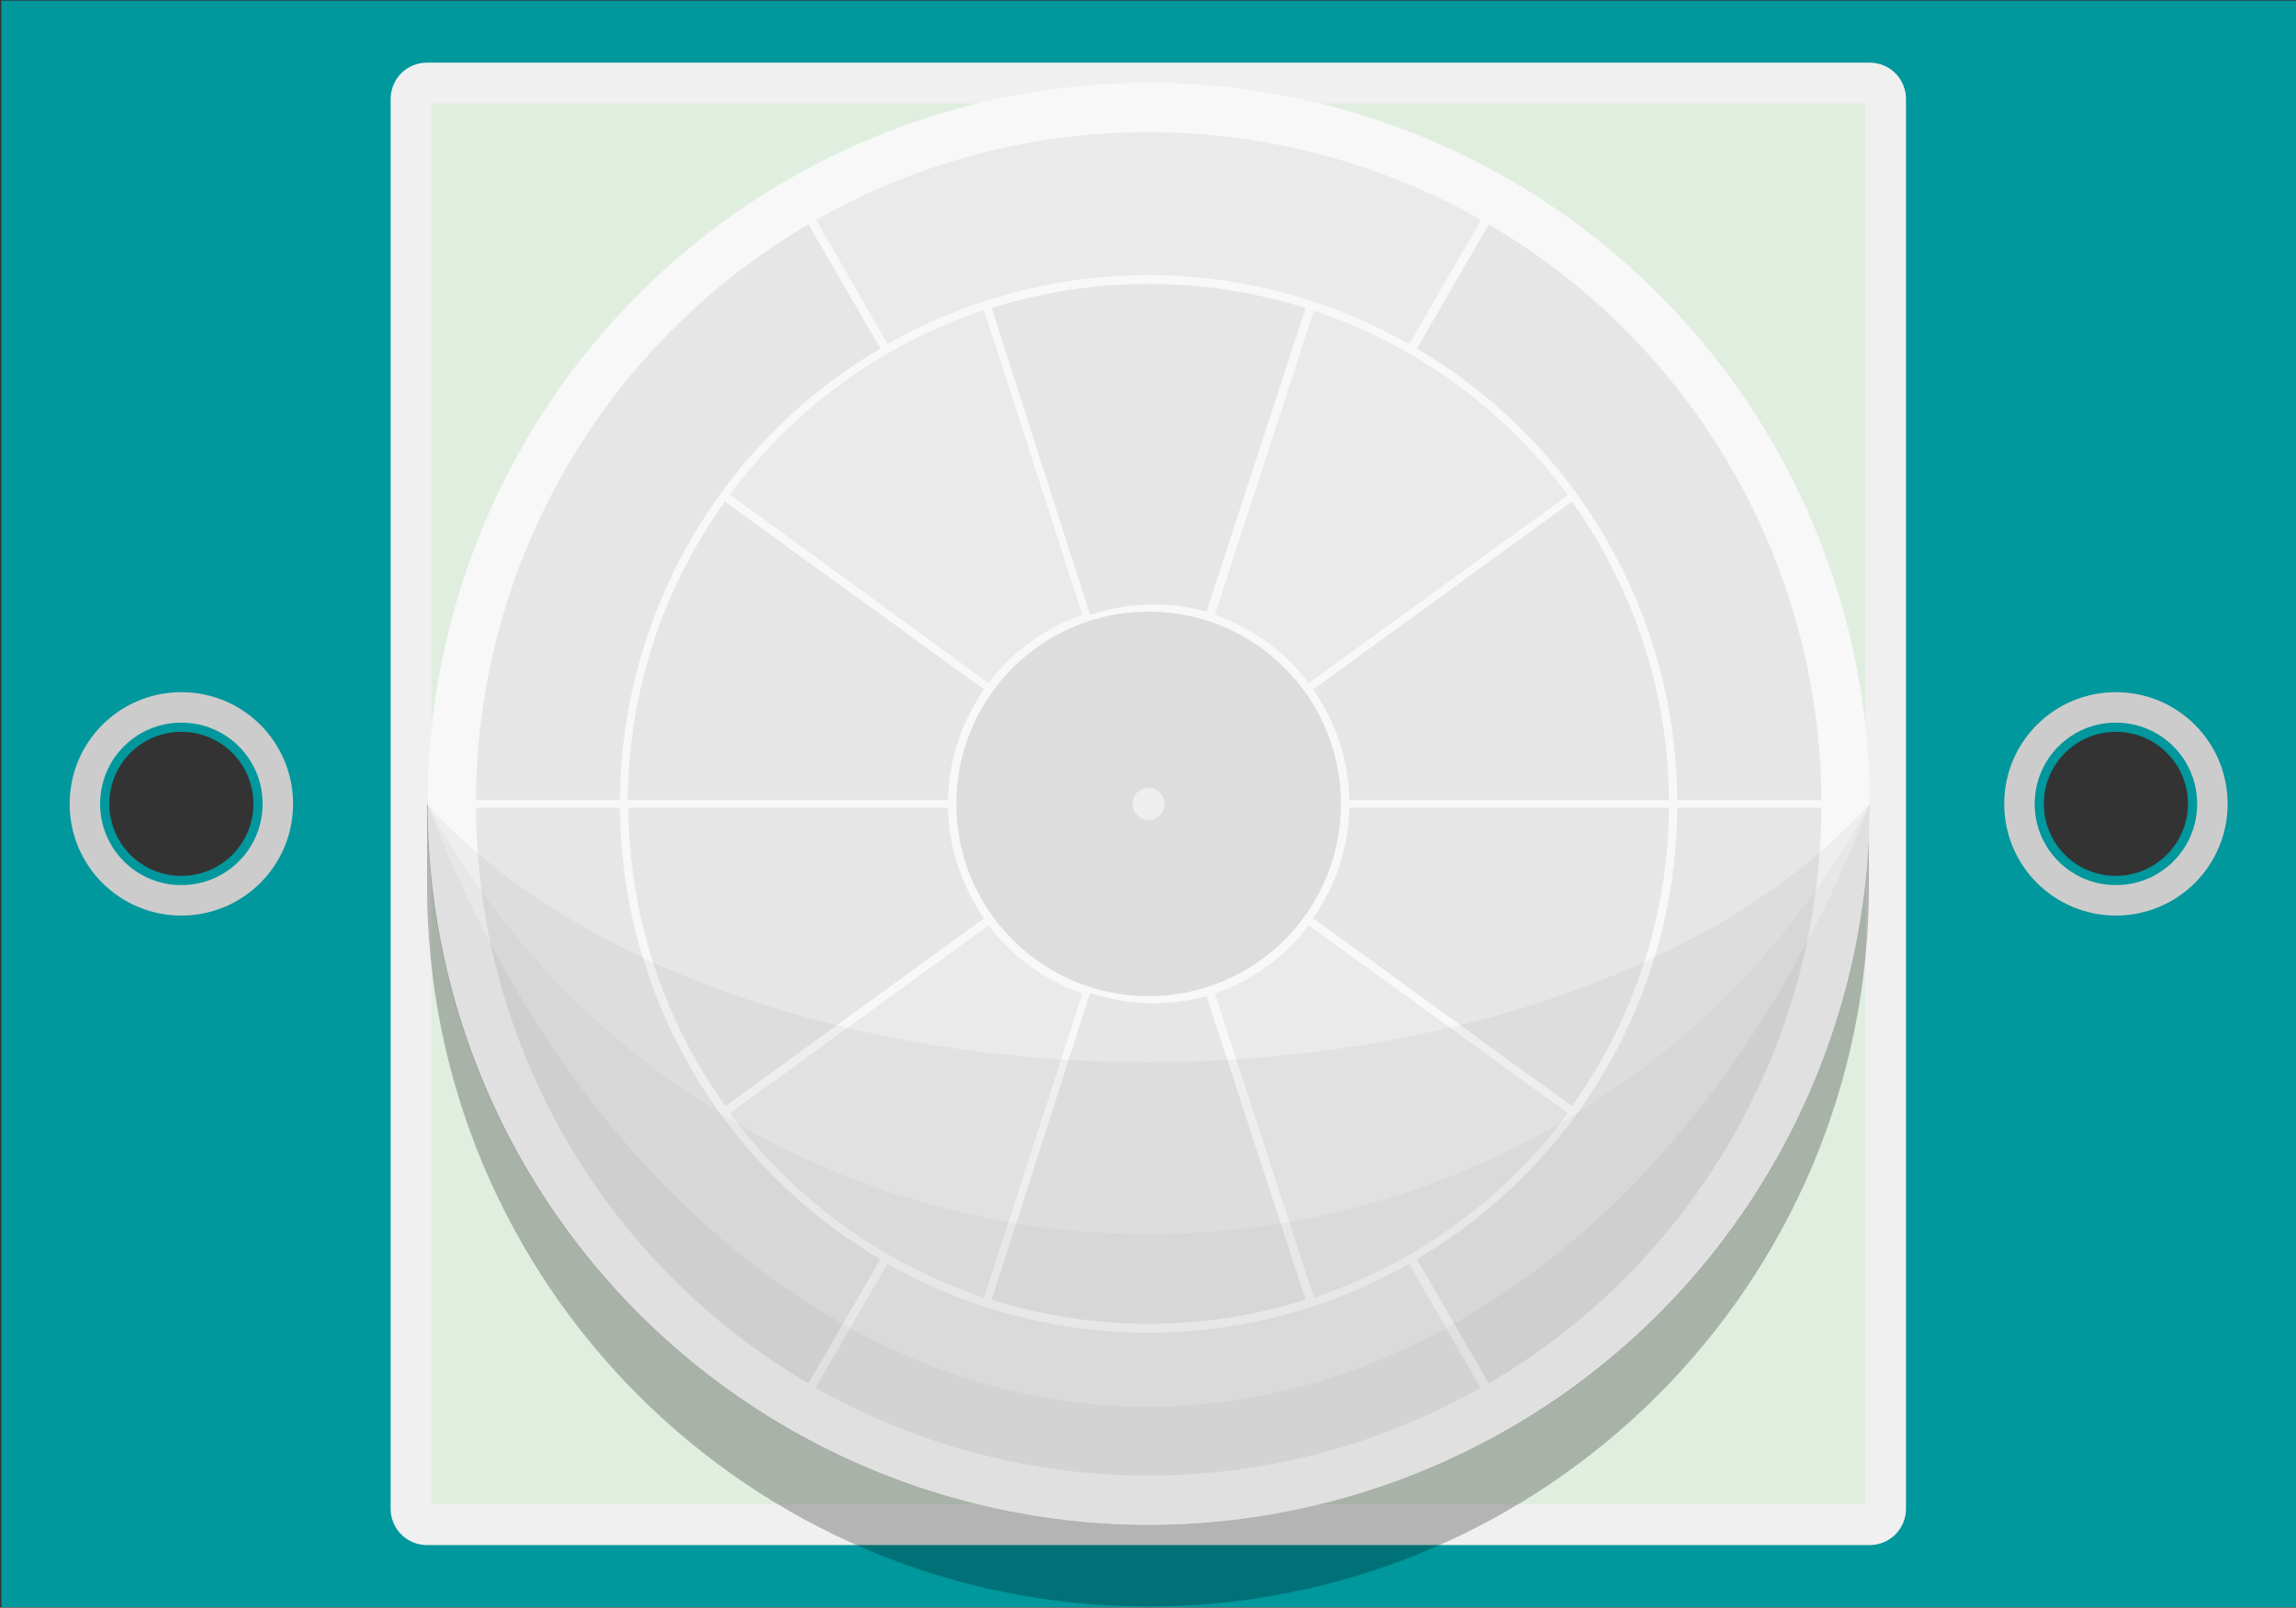 <svg width="357" height="250" xmlns="http://www.w3.org/2000/svg"><rect width="100%" height="100%" fill="#333333" stroke="none"/><g fill="none" fill-rule="evenodd"><path d="M.2.1H357v249.8H.2V.1zm340 124.9c0-6.2-5-11.2-11.2-11.2-6.2 0-11.2 5-11.2 11.2 0 6.2 5 11.2 11.2 11.2 6.1 0 11.2-5 11.2-11.2zm-300.8 0c0-6.2-5-11.2-11.2-11.2-6.2 0-11.2 5-11.2 11.2 0 6.2 5 11.2 11.2 11.2 6.2 0 11.2-5 11.2-11.2z" fill="#00979D" fill-rule="nonzero"/><path d="M344 125c0-8.3-6.7-15-15-15s-15 6.7-15 15 6.7 15 15 15 15-6.7 15-15zm-300.8 0c0-8.3-6.7-15-15-15s-15 6.7-15 15 6.7 15 15 15 15-6.7 15-15z" stroke="#CCC" stroke-width="4.739"/><path stroke="#E3E3E3" stroke-width="1.58" d="M159.5 79.1h38.2V47.2h-38.2zm-19.2 135.1h76.5v-76.5h-76.5v76.5m0-25.5h76.5m-25.5-50.9v76.5m-25.5-.1v-76.5"/><path d="M66.4 12.9h224.3c1.4 0 2.5 1.1 2.5 2.5v219.2c0 1.4-1.1 2.5-2.5 2.5H66.4c-1.4 0-2.5-1.1-2.5-2.5V15.4c0-1.4 1.1-2.5 2.5-2.5z" stroke="#F0F0F0" stroke-width="6.319" fill="#E0EEE0" fill-rule="nonzero"/><path d="M290.7 125H66.4v12.7c0 61.9 50.2 112.1 112.1 112.1 61.9 0 112.1-50.2 112.1-112.1V125h.1z" fill="#000" fill-rule="nonzero" opacity=".25"/><circle fill="#F8F8F8" fill-rule="nonzero" cx="178.6" cy="125" r="112.1"/><circle fill="#F8F8F8" fill-rule="nonzero" opacity=".5" cx="178.6" cy="125" r="112.1"/><path d="M260.8 124.4c-.2-28.9-15.6-55.6-40.5-70.2l11.2-19.3c31.8 18.6 51.5 52.7 51.7 89.5h-22.4z" fill="#D4D4D4" fill-rule="nonzero" opacity=".5"/><path d="M219.1 53.5a82.02 82.02 0 0 0-81.1 0l-11.1-19.3c32-18.2 71.3-18.2 103.4 0l-11.2 19.3z" fill="#DDD" fill-rule="nonzero" opacity=".5"/><path d="M96.4 124.4c.2-28.9 15.6-55.6 40.5-70.2l-11.2-19.3C93.9 53.5 74.2 87.6 74 124.4h22.4zm0 1.2c.2 28.9 15.6 55.6 40.5 70.2l-11.2 19.3c-31.8-18.6-51.5-52.7-51.7-89.5h22.4z" fill="#D4D4D4" fill-rule="nonzero" opacity=".5"/><path d="M138 196.5a82.02 82.02 0 0 0 81.1 0l11.1 19.3c-32 18.2-71.3 18.2-103.4 0l11.2-19.3z" fill="#DDD" fill-rule="nonzero" opacity=".5"/><path d="M260.8 125.6c-.2 28.9-15.6 55.6-40.5 70.2l11.2 19.3c31.8-18.6 51.5-52.7 51.7-89.5h-22.4zm-51-1.2c-.1-6.2-2.1-12.1-5.6-17.2L244.4 78c9.7 13.5 15 29.8 15.1 46.4h-49.7z" fill="#D4D4D4" fill-rule="nonzero" opacity=".5"/><path d="M203.5 106.2c-3.7-4.9-8.8-8.6-14.6-10.6l15.4-47.3c15.8 5.3 29.6 15.3 39.5 28.7l-40.3 29.2z" fill="#DDD" fill-rule="nonzero" opacity=".5"/><path d="M187.6 95.1c-5.9-1.6-12.2-1.5-18.1.5l-15.3-47.7c15.9-5 32.9-5 48.8 0l-15.4 47.2z" fill="#D4D4D4" fill-rule="nonzero" opacity=".5"/><path d="M153.7 106.2c3.7-4.9 8.8-8.6 14.6-10.6L153 48.2c-15.8 5.3-29.6 15.3-39.5 28.7l40.2 29.3z" fill="#DDD" fill-rule="nonzero" opacity=".5"/><path d="M147.4 124.4c.1-6.2 2.1-12.1 5.6-17.2L112.7 78c-9.7 13.5-15 29.8-15.1 46.4h49.8z" fill="#D4D4D4" fill-rule="nonzero" opacity=".5"/><path d="M153.7 143.9c3.7 4.9 8.8 8.6 14.6 10.6L153 201.8c-15.8-5.3-29.6-15.3-39.5-28.7l40.2-29.2zm49.8 0c-3.7 4.9-8.8 8.6-14.6 10.6l15.4 47.3c15.8-5.3 29.6-15.3 39.5-28.7l-40.3-29.2z" fill="#DDD" fill-rule="nonzero" opacity=".5"/><path d="M187.6 154.9c-5.9 1.6-12.2 1.5-18.1-.5l-15.3 47.7c15.9 5 32.9 5 48.8 0l-15.4-47.2zm-40.2-29.3c.1 6.2 2.1 12.1 5.6 17.2L112.8 172c-9.7-13.5-15-29.8-15.1-46.4h49.7zm62.4 0c-.1 6.2-2.1 12.1-5.6 17.2l40.2 29.2c9.7-13.5 15-29.8 15.1-46.4h-49.7z" fill="#D4D4D4" fill-rule="nonzero" opacity=".5"/><circle fill="#DDD" fill-rule="nonzero" cx="178.6" cy="125" r="29.9"/><circle fill="#EEE" fill-rule="nonzero" cx="178.6" cy="125" r="2.5"/><path d="M290.7 125C257.3 162.2 180 176 118 156c-21.9-7.1-39.8-17.8-51.6-31 33.4 61.9 110.7 85 172.7 51.6 21.9-11.8 39.8-29.7 51.6-51.6z" fill="#000" fill-rule="nonzero" opacity=".04"/><path d="M290.7 125C257.3 211.7 180 244.1 118 197.3c-21.9-16.5-39.8-41.6-51.6-72.3 33.4 61.9 110.7 85 172.7 51.6 21.9-11.8 39.8-29.7 51.6-51.6z" fill="#000" fill-rule="nonzero" opacity=".07"/><path d="M290.7 125C257.3 211.7 180 244.1 118 197.3c-21.9-16.5-39.8-41.6-51.6-72.3 0 61.9 50.2 112.1 112.1 112.1 61.9 0 112.2-50.2 112.2-112.1z" fill="#000" fill-rule="nonzero" opacity=".1"/><path d="M.2.1H357v249.8H.2V.1zm340 124.9c0-6.2-5-11.2-11.2-11.2-6.2 0-11.2 5-11.2 11.2 0 6.2 5 11.2 11.2 11.2 6.1 0 11.2-5 11.2-11.2zm-300.8 0c0-6.2-5-11.2-11.2-11.2-6.2 0-11.2 5-11.2 11.2 0 6.2 5 11.2 11.2 11.2 6.2 0 11.2-5 11.2-11.2z"/></g></svg>